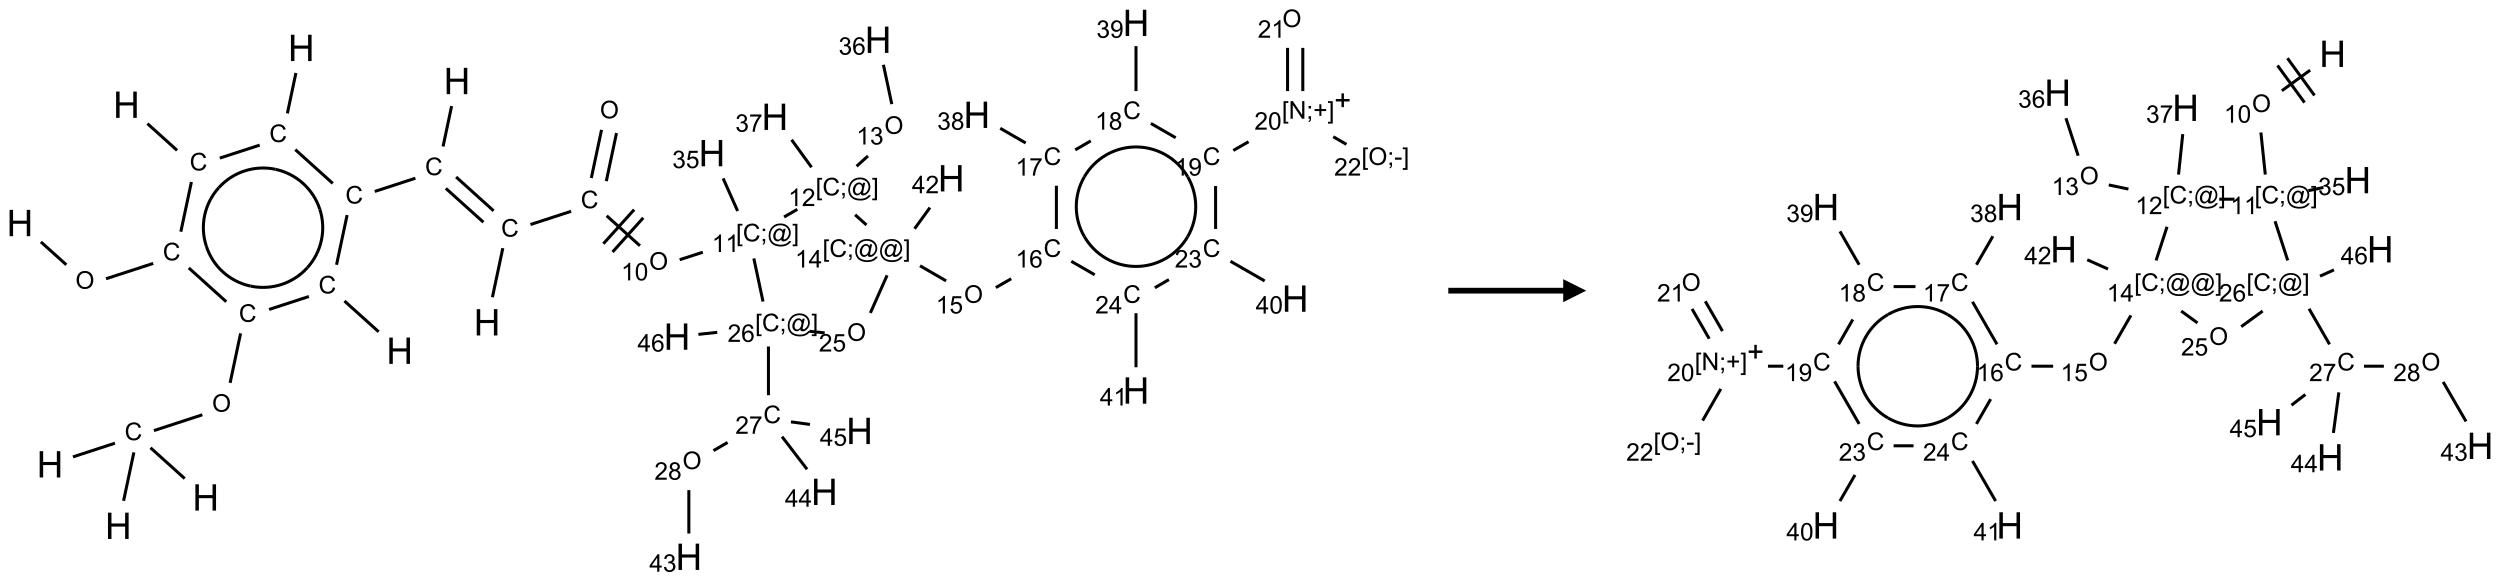 <?xml version="1.0" encoding="UTF-8"?>
<svg xmlns="http://www.w3.org/2000/svg" xmlns:xlink="http://www.w3.org/1999/xlink" width="1088" height="253" viewBox="0 0 1088 253">
<defs>
<g>
<g id="glyph-0-0">
<path d="M 2 0 L 2 -10 L 10 -10 L 10 0 Z M 2.25 -0.25 L 9.75 -0.25 L 9.75 -9.75 L 2.25 -9.75 Z M 2.25 -0.25 "/>
</g>
<g id="glyph-0-1">
<path d="M 1.281 0 L 1.281 -11.453 L 2.797 -11.453 L 2.797 -6.75 L 8.75 -6.75 L 8.75 -11.453 L 10.266 -11.453 L 10.266 0 L 8.75 0 L 8.75 -5.398 L 2.797 -5.398 L 2.797 0 Z M 1.281 0 "/>
</g>
<g id="glyph-1-0">
<path d="M 1.332 0 L 1.332 -6.668 L 6.668 -6.668 L 6.668 0 Z M 1.5 -0.168 L 6.5 -0.168 L 6.5 -6.5 L 1.5 -6.5 Z M 1.5 -0.168 "/>
</g>
<g id="glyph-1-1">
<path d="M 0.516 -3.719 C 0.516 -4.984 0.855 -5.977 1.535 -6.695 C 2.215 -7.414 3.094 -7.77 4.172 -7.77 C 4.875 -7.77 5.512 -7.602 6.078 -7.266 C 6.645 -6.93 7.074 -6.461 7.371 -5.855 C 7.668 -5.254 7.816 -4.57 7.816 -3.809 C 7.816 -3.035 7.66 -2.34 7.348 -1.73 C 7.035 -1.117 6.594 -0.656 6.02 -0.34 C 5.449 -0.027 4.828 0.129 4.168 0.129 C 3.449 0.129 2.805 -0.043 2.238 -0.391 C 1.672 -0.738 1.246 -1.211 0.953 -1.812 C 0.66 -2.414 0.516 -3.047 0.516 -3.719 Z M 1.559 -3.703 C 1.559 -2.781 1.805 -2.059 2.301 -1.527 C 2.793 -1 3.414 -0.734 4.16 -0.734 C 4.922 -0.734 5.547 -1 6.039 -1.535 C 6.531 -2.07 6.777 -2.828 6.777 -3.812 C 6.777 -4.434 6.672 -4.977 6.461 -5.441 C 6.25 -5.902 5.945 -6.262 5.539 -6.52 C 5.133 -6.773 4.68 -6.902 4.176 -6.902 C 3.461 -6.902 2.848 -6.656 2.332 -6.164 C 1.816 -5.672 1.559 -4.852 1.559 -3.703 Z M 1.559 -3.703 "/>
</g>
<g id="glyph-1-2">
<path d="M 6.27 -2.676 L 7.281 -2.422 C 7.07 -1.594 6.688 -0.961 6.137 -0.523 C 5.586 -0.086 4.914 0.129 4.121 0.129 C 3.297 0.129 2.629 -0.039 2.113 -0.371 C 1.598 -0.707 1.203 -1.191 0.934 -1.828 C 0.664 -2.465 0.531 -3.145 0.531 -3.875 C 0.531 -4.672 0.684 -5.363 0.988 -5.957 C 1.293 -6.547 1.723 -6.996 2.285 -7.305 C 2.844 -7.613 3.461 -7.766 4.137 -7.766 C 4.898 -7.766 5.543 -7.57 6.062 -7.184 C 6.582 -6.793 6.945 -6.246 7.152 -5.543 L 6.156 -5.309 C 5.98 -5.863 5.723 -6.266 5.387 -6.52 C 5.051 -6.773 4.625 -6.902 4.113 -6.902 C 3.527 -6.902 3.039 -6.762 2.645 -6.48 C 2.25 -6.199 1.973 -5.82 1.812 -5.348 C 1.652 -4.871 1.574 -4.383 1.574 -3.879 C 1.574 -3.23 1.668 -2.664 1.855 -2.18 C 2.047 -1.695 2.34 -1.332 2.738 -1.094 C 3.137 -0.855 3.57 -0.734 4.035 -0.734 C 4.602 -0.734 5.082 -0.898 5.473 -1.223 C 5.867 -1.551 6.133 -2.035 6.27 -2.676 Z M 6.27 -2.676 "/>
</g>
<g id="glyph-1-3">
<path d="M 3.973 0 L 3.035 0 L 3.035 -5.973 C 2.809 -5.758 2.516 -5.543 2.148 -5.328 C 1.781 -5.113 1.453 -4.953 1.16 -4.844 L 1.16 -5.75 C 1.684 -5.996 2.145 -6.297 2.535 -6.645 C 2.93 -6.996 3.207 -7.336 3.371 -7.668 L 3.973 -7.668 Z M 3.973 0 "/>
</g>
<g id="glyph-1-4">
<path d="M 0.441 -3.766 C 0.441 -4.668 0.535 -5.395 0.723 -5.945 C 0.906 -6.496 1.184 -6.922 1.551 -7.219 C 1.918 -7.516 2.375 -7.668 2.934 -7.668 C 3.344 -7.668 3.703 -7.586 4.012 -7.418 C 4.32 -7.254 4.574 -7.016 4.777 -6.707 C 4.977 -6.395 5.137 -6.016 5.25 -5.57 C 5.363 -5.125 5.422 -4.523 5.422 -3.766 C 5.422 -2.871 5.328 -2.148 5.145 -1.598 C 4.961 -1.047 4.688 -0.621 4.32 -0.32 C 3.953 -0.02 3.492 0.129 2.934 0.129 C 2.195 0.129 1.617 -0.133 1.199 -0.66 C 0.695 -1.297 0.441 -2.332 0.441 -3.766 Z M 1.406 -3.766 C 1.406 -2.512 1.555 -1.68 1.848 -1.262 C 2.141 -0.848 2.5 -0.641 2.934 -0.641 C 3.363 -0.641 3.727 -0.848 4.02 -1.266 C 4.312 -1.684 4.457 -2.516 4.457 -3.766 C 4.457 -5.023 4.312 -5.859 4.02 -6.27 C 3.727 -6.684 3.359 -6.891 2.922 -6.891 C 2.492 -6.891 2.148 -6.707 1.891 -6.344 C 1.566 -5.879 1.406 -5.02 1.406 -3.766 Z M 1.406 -3.766 "/>
</g>
<g id="glyph-1-5">
<path d="M 0.723 2.121 L 0.723 -7.637 L 2.793 -7.637 L 2.793 -6.859 L 1.66 -6.859 L 1.66 1.344 L 2.793 1.344 L 2.793 2.121 Z M 0.723 2.121 "/>
</g>
<g id="glyph-1-6">
<path d="M 0.949 -4.465 L 0.949 -5.531 L 2.016 -5.531 L 2.016 -4.465 Z M 0.949 0 L 0.949 -1.066 L 2.016 -1.066 L 2.016 0 C 2.016 0.391 1.945 0.711 1.809 0.949 C 1.668 1.191 1.449 1.379 1.145 1.512 L 0.887 1.109 C 1.082 1.023 1.23 0.895 1.324 0.727 C 1.418 0.559 1.469 0.316 1.48 0 Z M 0.949 0 "/>
</g>
<g id="glyph-1-7">
<path d="M 6.047 -0.848 C 5.82 -0.59 5.57 -0.379 5.289 -0.223 C 5.008 -0.062 4.73 0.016 4.449 0.016 C 4.141 0.016 3.84 -0.074 3.547 -0.254 C 3.254 -0.434 3.02 -0.715 2.836 -1.09 C 2.652 -1.465 2.562 -1.875 2.562 -2.324 C 2.562 -2.875 2.703 -3.43 2.988 -3.98 C 3.27 -4.535 3.621 -4.953 4.043 -5.23 C 4.461 -5.508 4.871 -5.645 5.266 -5.645 C 5.566 -5.645 5.855 -5.566 6.129 -5.41 C 6.402 -5.25 6.641 -5.012 6.84 -4.688 L 7.016 -5.496 L 7.949 -5.496 L 7.199 -2 C 7.094 -1.516 7.043 -1.246 7.043 -1.191 C 7.043 -1.098 7.078 -1.02 7.148 -0.949 C 7.219 -0.883 7.305 -0.848 7.406 -0.848 C 7.59 -0.848 7.832 -0.953 8.129 -1.168 C 8.527 -1.445 8.84 -1.816 9.07 -2.285 C 9.301 -2.75 9.418 -3.234 9.418 -3.73 C 9.418 -4.309 9.27 -4.852 8.973 -5.355 C 8.676 -5.859 8.23 -6.262 7.645 -6.562 C 7.055 -6.863 6.406 -7.016 5.691 -7.016 C 4.879 -7.016 4.137 -6.824 3.465 -6.445 C 2.793 -6.066 2.273 -5.52 1.902 -4.809 C 1.535 -4.098 1.348 -3.34 1.348 -2.527 C 1.348 -1.676 1.535 -0.941 1.902 -0.328 C 2.273 0.285 2.809 0.742 3.508 1.035 C 4.207 1.328 4.984 1.473 5.832 1.473 C 6.742 1.473 7.504 1.32 8.121 1.016 C 8.734 0.711 9.195 0.34 9.5 -0.098 L 10.441 -0.098 C 10.266 0.266 9.961 0.637 9.531 1.016 C 9.102 1.395 8.59 1.695 7.996 1.914 C 7.402 2.133 6.688 2.246 5.848 2.246 C 5.078 2.246 4.367 2.145 3.715 1.949 C 3.066 1.75 2.512 1.453 2.051 1.055 C 1.594 0.656 1.25 0.199 1.016 -0.316 C 0.723 -0.973 0.578 -1.684 0.578 -2.441 C 0.578 -3.289 0.75 -4.098 1.098 -4.863 C 1.523 -5.805 2.125 -6.527 2.902 -7.027 C 3.684 -7.527 4.629 -7.777 5.738 -7.777 C 6.602 -7.777 7.375 -7.602 8.059 -7.246 C 8.746 -6.895 9.285 -6.371 9.684 -5.672 C 10.02 -5.07 10.188 -4.418 10.188 -3.715 C 10.188 -2.707 9.832 -1.812 9.125 -1.031 C 8.492 -0.328 7.801 0.02 7.051 0.02 C 6.812 0.02 6.617 -0.016 6.473 -0.09 C 6.324 -0.16 6.215 -0.266 6.145 -0.402 C 6.102 -0.488 6.066 -0.637 6.047 -0.848 Z M 3.527 -2.262 C 3.527 -1.785 3.641 -1.414 3.863 -1.152 C 4.09 -0.887 4.348 -0.754 4.641 -0.754 C 4.836 -0.754 5.039 -0.812 5.254 -0.93 C 5.469 -1.047 5.676 -1.219 5.871 -1.449 C 6.066 -1.676 6.23 -1.969 6.355 -2.32 C 6.48 -2.672 6.543 -3.027 6.543 -3.379 C 6.543 -3.852 6.426 -4.219 6.191 -4.48 C 5.957 -4.738 5.672 -4.871 5.332 -4.871 C 5.109 -4.871 4.902 -4.812 4.707 -4.699 C 4.512 -4.586 4.32 -4.406 4.137 -4.156 C 3.953 -3.906 3.805 -3.602 3.691 -3.246 C 3.582 -2.887 3.527 -2.559 3.527 -2.262 Z M 3.527 -2.262 "/>
</g>
<g id="glyph-1-8">
<path d="M 2.27 2.121 L 0.203 2.121 L 0.203 1.344 L 1.332 1.344 L 1.332 -6.859 L 0.203 -6.859 L 0.203 -7.637 L 2.27 -7.637 Z M 2.27 2.121 "/>
</g>
<g id="glyph-1-9">
<path d="M 0.449 -2.016 L 1.387 -2.141 C 1.492 -1.609 1.676 -1.227 1.934 -0.992 C 2.191 -0.758 2.508 -0.641 2.879 -0.641 C 3.32 -0.641 3.695 -0.793 3.996 -1.098 C 4.301 -1.402 4.453 -1.781 4.453 -2.234 C 4.453 -2.664 4.312 -3.02 4.031 -3.301 C 3.75 -3.578 3.391 -3.719 2.957 -3.719 C 2.781 -3.719 2.562 -3.684 2.297 -3.613 L 2.402 -4.438 C 2.465 -4.43 2.516 -4.426 2.551 -4.426 C 2.949 -4.426 3.312 -4.531 3.629 -4.738 C 3.949 -4.949 4.109 -5.27 4.109 -5.703 C 4.109 -6.047 3.992 -6.332 3.762 -6.559 C 3.527 -6.785 3.227 -6.895 2.859 -6.895 C 2.496 -6.895 2.191 -6.781 1.949 -6.551 C 1.707 -6.324 1.547 -5.98 1.48 -5.52 L 0.543 -5.688 C 0.656 -6.316 0.918 -6.805 1.324 -7.148 C 1.73 -7.492 2.234 -7.668 2.84 -7.668 C 3.254 -7.668 3.641 -7.578 3.988 -7.398 C 4.34 -7.219 4.609 -6.977 4.793 -6.668 C 4.98 -6.359 5.074 -6.031 5.074 -5.684 C 5.074 -5.352 4.984 -5.051 4.809 -4.781 C 4.629 -4.512 4.367 -4.297 4.02 -4.137 C 4.473 -4.031 4.824 -3.816 5.074 -3.488 C 5.324 -3.16 5.449 -2.75 5.449 -2.254 C 5.449 -1.59 5.203 -1.023 4.719 -0.559 C 4.234 -0.098 3.617 0.137 2.875 0.137 C 2.203 0.137 1.648 -0.062 1.207 -0.465 C 0.762 -0.863 0.512 -1.379 0.449 -2.016 Z M 0.449 -2.016 "/>
</g>
<g id="glyph-1-10">
<path d="M 0.441 -2 L 1.426 -2.082 C 1.5 -1.605 1.668 -1.242 1.934 -1.004 C 2.199 -0.762 2.52 -0.641 2.895 -0.641 C 3.348 -0.641 3.73 -0.812 4.043 -1.152 C 4.355 -1.492 4.512 -1.941 4.512 -2.504 C 4.512 -3.039 4.359 -3.461 4.059 -3.77 C 3.758 -4.078 3.367 -4.234 2.879 -4.234 C 2.578 -4.234 2.305 -4.164 2.062 -4.027 C 1.82 -3.891 1.629 -3.715 1.488 -3.496 L 0.609 -3.609 L 1.348 -7.531 L 5.145 -7.531 L 5.145 -6.637 L 2.098 -6.637 L 1.688 -4.582 C 2.145 -4.902 2.625 -5.062 3.129 -5.062 C 3.797 -5.062 4.359 -4.832 4.816 -4.371 C 5.277 -3.91 5.504 -3.312 5.504 -2.59 C 5.504 -1.898 5.305 -1.301 4.902 -0.797 C 4.41 -0.18 3.742 0.129 2.895 0.129 C 2.199 0.129 1.633 -0.062 1.195 -0.453 C 0.758 -0.844 0.504 -1.359 0.441 -2 Z M 0.441 -2 "/>
</g>
<g id="glyph-1-11">
<path d="M 5.371 -0.902 L 5.371 0 L 0.324 0 C 0.316 -0.227 0.352 -0.441 0.434 -0.652 C 0.562 -0.996 0.766 -1.332 1.051 -1.668 C 1.332 -2 1.742 -2.387 2.277 -2.824 C 3.105 -3.504 3.668 -4.043 3.957 -4.441 C 4.25 -4.84 4.395 -5.215 4.395 -5.566 C 4.395 -5.938 4.262 -6.254 3.996 -6.508 C 3.73 -6.762 3.387 -6.891 2.957 -6.891 C 2.508 -6.891 2.145 -6.754 1.875 -6.484 C 1.605 -6.215 1.469 -5.84 1.465 -5.359 L 0.5 -5.457 C 0.566 -6.176 0.812 -6.727 1.246 -7.102 C 1.676 -7.477 2.254 -7.668 2.98 -7.668 C 3.711 -7.668 4.293 -7.465 4.719 -7.059 C 5.145 -6.652 5.359 -6.148 5.359 -5.547 C 5.359 -5.242 5.297 -4.941 5.172 -4.645 C 5.047 -4.352 4.84 -4.039 4.551 -3.715 C 4.262 -3.387 3.777 -2.938 3.105 -2.371 C 2.543 -1.898 2.18 -1.578 2.02 -1.41 C 1.859 -1.242 1.73 -1.07 1.625 -0.902 Z M 5.371 -0.902 "/>
</g>
<g id="glyph-1-12">
<path d="M 5.309 -5.766 L 4.375 -5.691 C 4.293 -6.059 4.172 -6.328 4.02 -6.496 C 3.766 -6.762 3.453 -6.895 3.082 -6.895 C 2.785 -6.895 2.523 -6.812 2.297 -6.645 C 2 -6.43 1.77 -6.117 1.598 -5.703 C 1.43 -5.289 1.34 -4.703 1.332 -3.938 C 1.559 -4.281 1.836 -4.535 2.16 -4.703 C 2.488 -4.871 2.828 -4.953 3.188 -4.953 C 3.812 -4.953 4.344 -4.723 4.785 -4.262 C 5.223 -3.801 5.441 -3.207 5.441 -2.48 C 5.441 -2 5.34 -1.555 5.133 -1.145 C 4.926 -0.73 4.641 -0.418 4.281 -0.199 C 3.922 0.02 3.512 0.129 3.051 0.129 C 2.27 0.129 1.633 -0.156 1.141 -0.73 C 0.648 -1.305 0.402 -2.254 0.402 -3.574 C 0.402 -5.051 0.672 -6.121 1.219 -6.793 C 1.695 -7.375 2.336 -7.668 3.141 -7.668 C 3.742 -7.668 4.234 -7.5 4.617 -7.16 C 5 -6.824 5.23 -6.359 5.309 -5.766 Z M 1.48 -2.473 C 1.48 -2.152 1.547 -1.844 1.684 -1.547 C 1.82 -1.25 2.016 -1.027 2.262 -0.871 C 2.508 -0.719 2.766 -0.641 3.035 -0.641 C 3.434 -0.641 3.773 -0.801 4.059 -1.121 C 4.344 -1.441 4.484 -1.875 4.484 -2.422 C 4.484 -2.949 4.344 -3.367 4.062 -3.668 C 3.781 -3.973 3.426 -4.125 3 -4.125 C 2.578 -4.125 2.219 -3.973 1.922 -3.668 C 1.625 -3.363 1.48 -2.969 1.48 -2.473 Z M 1.48 -2.473 "/>
</g>
<g id="glyph-1-13">
<path d="M 0.504 -6.637 L 0.504 -7.535 L 5.449 -7.535 L 5.449 -6.809 C 4.961 -6.289 4.48 -5.602 4.004 -4.746 C 3.527 -3.887 3.156 -3.004 2.895 -2.098 C 2.707 -1.461 2.59 -0.762 2.535 0 L 1.574 0 C 1.582 -0.602 1.703 -1.328 1.926 -2.176 C 2.152 -3.027 2.477 -3.848 2.898 -4.637 C 3.32 -5.426 3.77 -6.094 4.246 -6.637 Z M 0.504 -6.637 "/>
</g>
<g id="glyph-1-14">
<path d="M 3.449 0 L 3.449 -1.828 L 0.137 -1.828 L 0.137 -2.688 L 3.621 -7.637 L 4.387 -7.637 L 4.387 -2.688 L 5.418 -2.688 L 5.418 -1.828 L 4.387 -1.828 L 4.387 0 Z M 3.449 -2.688 L 3.449 -6.129 L 1.059 -2.688 Z M 3.449 -2.688 "/>
</g>
<g id="glyph-1-15">
<path d="M 1.887 -4.141 C 1.496 -4.281 1.207 -4.484 1.02 -4.75 C 0.832 -5.016 0.738 -5.328 0.738 -5.699 C 0.738 -6.254 0.938 -6.719 1.34 -7.098 C 1.738 -7.477 2.27 -7.668 2.934 -7.668 C 3.598 -7.668 4.137 -7.473 4.543 -7.086 C 4.949 -6.699 5.152 -6.227 5.152 -5.672 C 5.152 -5.316 5.059 -5.008 4.871 -4.746 C 4.688 -4.484 4.406 -4.281 4.027 -4.141 C 4.496 -3.988 4.852 -3.742 5.098 -3.402 C 5.34 -3.062 5.465 -2.656 5.465 -2.184 C 5.465 -1.531 5.234 -0.98 4.77 -0.535 C 4.309 -0.09 3.703 0.129 2.949 0.129 C 2.195 0.129 1.586 -0.094 1.125 -0.539 C 0.664 -0.984 0.434 -1.543 0.434 -2.207 C 0.434 -2.703 0.559 -3.121 0.809 -3.457 C 1.062 -3.793 1.422 -4.02 1.887 -4.141 Z M 1.699 -5.73 C 1.699 -5.367 1.812 -5.074 2.047 -4.844 C 2.281 -4.613 2.582 -4.5 2.953 -4.5 C 3.312 -4.5 3.609 -4.613 3.84 -4.84 C 4.07 -5.066 4.188 -5.348 4.188 -5.676 C 4.188 -6.02 4.07 -6.309 3.832 -6.543 C 3.594 -6.777 3.297 -6.895 2.941 -6.895 C 2.586 -6.895 2.289 -6.781 2.051 -6.551 C 1.816 -6.324 1.699 -6.047 1.699 -5.73 Z M 1.395 -2.203 C 1.395 -1.938 1.461 -1.676 1.586 -1.426 C 1.711 -1.176 1.902 -0.984 2.152 -0.848 C 2.402 -0.711 2.672 -0.641 2.957 -0.641 C 3.406 -0.641 3.777 -0.785 4.066 -1.074 C 4.359 -1.363 4.504 -1.727 4.504 -2.172 C 4.504 -2.625 4.355 -2.996 4.055 -3.293 C 3.754 -3.586 3.379 -3.734 2.926 -3.734 C 2.484 -3.734 2.121 -3.59 1.832 -3.297 C 1.543 -3.004 1.395 -2.641 1.395 -2.203 Z M 1.395 -2.203 "/>
</g>
<g id="glyph-1-16">
<path d="M 0.582 -1.766 L 1.484 -1.848 C 1.562 -1.426 1.707 -1.117 1.922 -0.926 C 2.137 -0.734 2.414 -0.641 2.75 -0.641 C 3.039 -0.641 3.289 -0.707 3.508 -0.84 C 3.727 -0.973 3.902 -1.148 4.043 -1.367 C 4.18 -1.586 4.297 -1.887 4.391 -2.262 C 4.484 -2.637 4.531 -3.016 4.531 -3.406 C 4.531 -3.449 4.531 -3.512 4.527 -3.594 C 4.34 -3.297 4.082 -3.055 3.758 -2.867 C 3.434 -2.68 3.082 -2.59 2.703 -2.59 C 2.07 -2.59 1.535 -2.816 1.098 -3.277 C 0.66 -3.734 0.441 -4.34 0.441 -5.09 C 0.441 -5.863 0.672 -6.484 1.129 -6.957 C 1.586 -7.43 2.156 -7.668 2.844 -7.668 C 3.34 -7.668 3.793 -7.531 4.207 -7.266 C 4.617 -7 4.93 -6.617 5.145 -6.121 C 5.355 -5.629 5.465 -4.91 5.465 -3.973 C 5.465 -2.996 5.359 -2.223 5.145 -1.645 C 4.934 -1.066 4.617 -0.625 4.199 -0.324 C 3.781 -0.02 3.293 0.129 2.73 0.129 C 2.133 0.129 1.645 -0.035 1.266 -0.367 C 0.887 -0.699 0.66 -1.164 0.582 -1.766 Z M 4.422 -5.137 C 4.422 -5.676 4.277 -6.102 3.992 -6.418 C 3.707 -6.734 3.359 -6.891 2.957 -6.891 C 2.543 -6.891 2.18 -6.719 1.871 -6.379 C 1.562 -6.039 1.406 -5.598 1.406 -5.059 C 1.406 -4.57 1.555 -4.176 1.848 -3.871 C 2.141 -3.566 2.5 -3.418 2.934 -3.418 C 3.367 -3.418 3.723 -3.57 4.004 -3.871 C 4.281 -4.176 4.422 -4.598 4.422 -5.137 Z M 4.422 -5.137 "/>
</g>
<g id="glyph-1-17">
<path d="M 0.812 0 L 0.812 -7.637 L 1.848 -7.637 L 5.859 -1.641 L 5.859 -7.637 L 6.828 -7.637 L 6.828 0 L 5.793 0 L 1.781 -6 L 1.781 0 Z M 0.812 0 "/>
</g>
<g id="glyph-1-18">
<path d="M 2.672 -1.234 L 2.672 -3.328 L 0.594 -3.328 L 0.594 -4.203 L 2.672 -4.203 L 2.672 -6.281 L 3.559 -6.281 L 3.559 -4.203 L 5.637 -4.203 L 5.637 -3.328 L 3.559 -3.328 L 3.559 -1.234 Z M 2.672 -1.234 "/>
</g>
<g id="glyph-1-19">
<path d="M 0.34 -2.293 L 0.34 -3.234 L 3.219 -3.234 L 3.219 -2.293 Z M 0.34 -2.293 "/>
</g>
</g>
</defs>
<path fill="none" stroke-width="0.033" stroke-linecap="butt" stroke-linejoin="miter" stroke="rgb(0%, 0%, 0%)" stroke-opacity="1" stroke-miterlimit="10" d="M 0.228 2.383 L 0.505 2.632 " transform="matrix(40, 0, 0, 40, 8.664, 9.953)"/>
<path fill="none" stroke-width="0.033" stroke-linecap="butt" stroke-linejoin="miter" stroke="rgb(0%, 0%, 0%)" stroke-opacity="1" stroke-miterlimit="10" d="M 0.937 2.784 L 1.45 2.617 " transform="matrix(40, 0, 0, 40, 8.664, 9.953)"/>
<path fill="none" stroke-width="0.033" stroke-linecap="butt" stroke-linejoin="miter" stroke="rgb(0%, 0%, 0%)" stroke-opacity="1" stroke-miterlimit="10" d="M 1.751 2.272 L 1.866 1.731 " transform="matrix(40, 0, 0, 40, 8.664, 9.953)"/>
<path fill="none" stroke-width="0.033" stroke-linecap="butt" stroke-linejoin="miter" stroke="rgb(0%, 0%, 0%)" stroke-opacity="1" stroke-miterlimit="10" d="M 1.71 1.387 L 1.387 1.096 " transform="matrix(40, 0, 0, 40, 8.664, 9.953)"/>
<path fill="none" stroke-width="0.033" stroke-linecap="butt" stroke-linejoin="miter" stroke="rgb(0%, 0%, 0%)" stroke-opacity="1" stroke-miterlimit="10" d="M 2.175 1.471 L 2.609 1.33 " transform="matrix(40, 0, 0, 40, 8.664, 9.953)"/>
<path fill="none" stroke-width="0.033" stroke-linecap="butt" stroke-linejoin="miter" stroke="rgb(0%, 0%, 0%)" stroke-opacity="1" stroke-miterlimit="10" d="M 2.91 0.985 L 3.003 0.545 " transform="matrix(40, 0, 0, 40, 8.664, 9.953)"/>
<path fill="none" stroke-width="0.033" stroke-linecap="butt" stroke-linejoin="miter" stroke="rgb(0%, 0%, 0%)" stroke-opacity="1" stroke-miterlimit="10" d="M 2.996 1.379 L 3.404 1.747 " transform="matrix(40, 0, 0, 40, 8.664, 9.953)"/>
<path fill="none" stroke-width="0.033" stroke-linecap="butt" stroke-linejoin="miter" stroke="rgb(0%, 0%, 0%)" stroke-opacity="1" stroke-miterlimit="10" d="M 3.861 1.834 L 4.303 1.69 " transform="matrix(40, 0, 0, 40, 8.664, 9.953)"/>
<path fill="none" stroke-width="0.033" stroke-linecap="butt" stroke-linejoin="miter" stroke="rgb(0%, 0%, 0%)" stroke-opacity="1" stroke-miterlimit="10" d="M 4.604 1.345 L 4.697 0.905 " transform="matrix(40, 0, 0, 40, 8.664, 9.953)"/>
<path fill="none" stroke-width="0.033" stroke-linecap="butt" stroke-linejoin="miter" stroke="rgb(0%, 0%, 0%)" stroke-opacity="1" stroke-miterlimit="10" d="M 4.634 1.801 L 5.043 2.169 " transform="matrix(40, 0, 0, 40, 8.664, 9.953)"/>
<path fill="none" stroke-width="0.033" stroke-linecap="butt" stroke-linejoin="miter" stroke="rgb(0%, 0%, 0%)" stroke-opacity="1" stroke-miterlimit="10" d="M 4.746 1.677 L 5.154 2.045 " transform="matrix(40, 0, 0, 40, 8.664, 9.953)"/>
<path fill="none" stroke-width="0.033" stroke-linecap="butt" stroke-linejoin="miter" stroke="rgb(0%, 0%, 0%)" stroke-opacity="1" stroke-miterlimit="10" d="M 5.254 2.451 L 5.141 2.985 " transform="matrix(40, 0, 0, 40, 8.664, 9.953)"/>
<path fill="none" stroke-width="0.033" stroke-linecap="butt" stroke-linejoin="miter" stroke="rgb(0%, 0%, 0%)" stroke-opacity="1" stroke-miterlimit="10" d="M 5.555 2.194 L 5.997 2.05 " transform="matrix(40, 0, 0, 40, 8.664, 9.953)"/>
<path fill="none" stroke-width="0.033" stroke-linecap="butt" stroke-linejoin="miter" stroke="rgb(0%, 0%, 0%)" stroke-opacity="1" stroke-miterlimit="10" d="M 6.38 1.722 L 6.491 1.199 " transform="matrix(40, 0, 0, 40, 8.664, 9.953)"/>
<path fill="none" stroke-width="0.033" stroke-linecap="butt" stroke-linejoin="miter" stroke="rgb(0%, 0%, 0%)" stroke-opacity="1" stroke-miterlimit="10" d="M 6.217 1.688 L 6.328 1.164 " transform="matrix(40, 0, 0, 40, 8.664, 9.953)"/>
<path fill="none" stroke-width="0.033" stroke-linecap="butt" stroke-linejoin="miter" stroke="rgb(0%, 0%, 0%)" stroke-opacity="1" stroke-miterlimit="10" d="M 6.384 2.099 L 6.746 2.425 " transform="matrix(40, 0, 0, 40, 8.664, 9.953)"/>
<path fill="none" stroke-width="0.033" stroke-linecap="butt" stroke-linejoin="miter" stroke="rgb(0%, 0%, 0%)" stroke-opacity="1" stroke-miterlimit="10" d="M 6.448 2.493 L 6.782 2.121 " transform="matrix(40, 0, 0, 40, 8.664, 9.953)"/>
<path fill="none" stroke-width="0.033" stroke-linecap="butt" stroke-linejoin="miter" stroke="rgb(0%, 0%, 0%)" stroke-opacity="1" stroke-miterlimit="10" d="M 6.348 2.403 L 6.683 2.032 " transform="matrix(40, 0, 0, 40, 8.664, 9.953)"/>
<path fill="none" stroke-width="0.033" stroke-linecap="butt" stroke-linejoin="miter" stroke="rgb(0%, 0%, 0%)" stroke-opacity="1" stroke-miterlimit="10" d="M 7.178 2.577 L 7.43 2.495 " transform="matrix(40, 0, 0, 40, 8.664, 9.953)"/>
<path fill="none" stroke-width="0.033" stroke-linecap="butt" stroke-linejoin="miter" stroke="rgb(0%, 0%, 0%)" stroke-opacity="1" stroke-miterlimit="10" d="M 7.809 2.047 L 7.651 1.692 " transform="matrix(40, 0, 0, 40, 8.664, 9.953)"/>
<path fill="none" stroke-width="0.033" stroke-linecap="butt" stroke-linejoin="miter" stroke="rgb(0%, 0%, 0%)" stroke-opacity="1" stroke-miterlimit="10" d="M 8.314 2.112 L 8.458 2.029 " transform="matrix(40, 0, 0, 40, 8.664, 9.953)"/>
<path fill="none" stroke-width="0.033" stroke-linecap="butt" stroke-linejoin="miter" stroke="rgb(0%, 0%, 0%)" stroke-opacity="1" stroke-miterlimit="10" d="M 9.103 1.56 L 9.227 1.448 " transform="matrix(40, 0, 0, 40, 8.664, 9.953)"/>
<path fill="none" stroke-width="0.033" stroke-linecap="butt" stroke-linejoin="miter" stroke="rgb(0%, 0%, 0%)" stroke-opacity="1" stroke-miterlimit="10" d="M 9.486 0.884 L 9.395 0.456 " transform="matrix(40, 0, 0, 40, 8.664, 9.953)"/>
<path fill="none" stroke-width="0.033" stroke-linecap="butt" stroke-linejoin="miter" stroke="rgb(0%, 0%, 0%)" stroke-opacity="1" stroke-miterlimit="10" d="M 8.613 1.571 L 8.396 1.272 " transform="matrix(40, 0, 0, 40, 8.664, 9.953)"/>
<path fill="none" stroke-width="0.033" stroke-linecap="butt" stroke-linejoin="miter" stroke="rgb(0%, 0%, 0%)" stroke-opacity="1" stroke-miterlimit="10" d="M 9.087 2.088 L 9.211 2.199 " transform="matrix(40, 0, 0, 40, 8.664, 9.953)"/>
<path fill="none" stroke-width="0.033" stroke-linecap="butt" stroke-linejoin="miter" stroke="rgb(0%, 0%, 0%)" stroke-opacity="1" stroke-miterlimit="10" d="M 9.793 2.643 L 10.077 2.807 " transform="matrix(40, 0, 0, 40, 8.664, 9.953)"/>
<path fill="none" stroke-width="0.033" stroke-linecap="butt" stroke-linejoin="miter" stroke="rgb(0%, 0%, 0%)" stroke-opacity="1" stroke-miterlimit="10" d="M 10.618 2.88 L 10.785 2.784 " transform="matrix(40, 0, 0, 40, 8.664, 9.953)"/>
<path fill="none" stroke-width="0.033" stroke-linecap="butt" stroke-linejoin="miter" stroke="rgb(0%, 0%, 0%)" stroke-opacity="1" stroke-miterlimit="10" d="M 11.277 2.242 L 11.277 1.772 " transform="matrix(40, 0, 0, 40, 8.664, 9.953)"/>
<path fill="none" stroke-width="0.033" stroke-linecap="butt" stroke-linejoin="miter" stroke="rgb(0%, 0%, 0%)" stroke-opacity="1" stroke-miterlimit="10" d="M 10.943 1.307 L 10.666 1.147 " transform="matrix(40, 0, 0, 40, 8.664, 9.953)"/>
<path fill="none" stroke-width="0.033" stroke-linecap="butt" stroke-linejoin="miter" stroke="rgb(0%, 0%, 0%)" stroke-opacity="1" stroke-miterlimit="10" d="M 11.482 1.382 L 11.651 1.284 " transform="matrix(40, 0, 0, 40, 8.664, 9.953)"/>
<path fill="none" stroke-width="0.033" stroke-linecap="butt" stroke-linejoin="miter" stroke="rgb(0%, 0%, 0%)" stroke-opacity="1" stroke-miterlimit="10" d="M 12.143 0.742 L 12.143 0.253 " transform="matrix(40, 0, 0, 40, 8.664, 9.953)"/>
<path fill="none" stroke-width="0.033" stroke-linecap="butt" stroke-linejoin="miter" stroke="rgb(0%, 0%, 0%)" stroke-opacity="1" stroke-miterlimit="10" d="M 12.305 1.094 L 12.575 1.25 " transform="matrix(40, 0, 0, 40, 8.664, 9.953)"/>
<path fill="none" stroke-width="0.033" stroke-linecap="butt" stroke-linejoin="miter" stroke="rgb(0%, 0%, 0%)" stroke-opacity="1" stroke-miterlimit="10" d="M 13.202 1.388 L 13.368 1.293 " transform="matrix(40, 0, 0, 40, 8.664, 9.953)"/>
<path fill="none" stroke-width="0.033" stroke-linecap="butt" stroke-linejoin="miter" stroke="rgb(0%, 0%, 0%)" stroke-opacity="1" stroke-miterlimit="10" d="M 13.958 0.742 L 13.958 0.272 " transform="matrix(40, 0, 0, 40, 8.664, 9.953)"/>
<path fill="none" stroke-width="0.033" stroke-linecap="butt" stroke-linejoin="miter" stroke="rgb(0%, 0%, 0%)" stroke-opacity="1" stroke-miterlimit="10" d="M 13.792 0.742 L 13.792 0.272 " transform="matrix(40, 0, 0, 40, 8.664, 9.953)"/>
<path fill="none" stroke-width="0.033" stroke-linecap="butt" stroke-linejoin="miter" stroke="rgb(0%, 0%, 0%)" stroke-opacity="1" stroke-miterlimit="10" d="M 14.289 1.239 L 14.433 1.322 " transform="matrix(40, 0, 0, 40, 8.664, 9.953)"/>
<path fill="none" stroke-width="0.033" stroke-linecap="butt" stroke-linejoin="miter" stroke="rgb(0%, 0%, 0%)" stroke-opacity="1" stroke-miterlimit="10" d="M 13.009 1.775 L 13.009 2.242 " transform="matrix(40, 0, 0, 40, 8.664, 9.953)"/>
<path fill="none" stroke-width="0.033" stroke-linecap="butt" stroke-linejoin="miter" stroke="rgb(0%, 0%, 0%)" stroke-opacity="1" stroke-miterlimit="10" d="M 13.171 2.594 L 13.543 2.808 " transform="matrix(40, 0, 0, 40, 8.664, 9.953)"/>
<path fill="none" stroke-width="0.033" stroke-linecap="butt" stroke-linejoin="miter" stroke="rgb(0%, 0%, 0%)" stroke-opacity="1" stroke-miterlimit="10" d="M 12.501 2.793 L 12.348 2.882 " transform="matrix(40, 0, 0, 40, 8.664, 9.953)"/>
<path fill="none" stroke-width="0.033" stroke-linecap="butt" stroke-linejoin="miter" stroke="rgb(0%, 0%, 0%)" stroke-opacity="1" stroke-miterlimit="10" d="M 11.694 2.741 L 11.439 2.594 " transform="matrix(40, 0, 0, 40, 8.664, 9.953)"/>
<path fill="none" stroke-width="0.033" stroke-linecap="butt" stroke-linejoin="miter" stroke="rgb(0%, 0%, 0%)" stroke-opacity="1" stroke-miterlimit="10" d="M 12.143 3.159 L 12.143 3.747 " transform="matrix(40, 0, 0, 40, 8.664, 9.953)"/>
<path fill="none" stroke-width="0.033" stroke-linecap="butt" stroke-linejoin="miter" stroke="rgb(0%, 0%, 0%)" stroke-opacity="1" stroke-miterlimit="10" d="M 9.734 2.24 L 9.901 2.01 " transform="matrix(40, 0, 0, 40, 8.664, 9.953)"/>
<path fill="none" stroke-width="0.033" stroke-linecap="butt" stroke-linejoin="miter" stroke="rgb(0%, 0%, 0%)" stroke-opacity="1" stroke-miterlimit="10" d="M 9.435 2.747 L 9.253 3.156 " transform="matrix(40, 0, 0, 40, 8.664, 9.953)"/>
<path fill="none" stroke-width="0.033" stroke-linecap="butt" stroke-linejoin="miter" stroke="rgb(0%, 0%, 0%)" stroke-opacity="1" stroke-miterlimit="10" d="M 8.756 3.373 L 8.59 3.356 " transform="matrix(40, 0, 0, 40, 8.664, 9.953)"/>
<path fill="none" stroke-width="0.033" stroke-linecap="butt" stroke-linejoin="miter" stroke="rgb(0%, 0%, 0%)" stroke-opacity="1" stroke-miterlimit="10" d="M 8.085 3.032 L 7.985 2.563 " transform="matrix(40, 0, 0, 40, 8.664, 9.953)"/>
<path fill="none" stroke-width="0.033" stroke-linecap="butt" stroke-linejoin="miter" stroke="rgb(0%, 0%, 0%)" stroke-opacity="1" stroke-miterlimit="10" d="M 8.144 3.521 L 8.144 4.051 " transform="matrix(40, 0, 0, 40, 8.664, 9.953)"/>
<path fill="none" stroke-width="0.033" stroke-linecap="butt" stroke-linejoin="miter" stroke="rgb(0%, 0%, 0%)" stroke-opacity="1" stroke-miterlimit="10" d="M 7.7 4.565 L 7.546 4.654 " transform="matrix(40, 0, 0, 40, 8.664, 9.953)"/>
<path fill="none" stroke-width="0.033" stroke-linecap="butt" stroke-linejoin="miter" stroke="rgb(0%, 0%, 0%)" stroke-opacity="1" stroke-miterlimit="10" d="M 7.278 5.084 L 7.278 5.556 " transform="matrix(40, 0, 0, 40, 8.664, 9.953)"/>
<path fill="none" stroke-width="0.033" stroke-linecap="butt" stroke-linejoin="miter" stroke="rgb(0%, 0%, 0%)" stroke-opacity="1" stroke-miterlimit="10" d="M 8.292 4.502 L 8.564 4.857 " transform="matrix(40, 0, 0, 40, 8.664, 9.953)"/>
<path fill="none" stroke-width="0.033" stroke-linecap="butt" stroke-linejoin="miter" stroke="rgb(0%, 0%, 0%)" stroke-opacity="1" stroke-miterlimit="10" d="M 8.389 4.341 L 8.596 4.369 " transform="matrix(40, 0, 0, 40, 8.664, 9.953)"/>
<path fill="none" stroke-width="0.033" stroke-linecap="butt" stroke-linejoin="miter" stroke="rgb(0%, 0%, 0%)" stroke-opacity="1" stroke-miterlimit="10" d="M 7.587 3.367 L 7.382 3.389 " transform="matrix(40, 0, 0, 40, 8.664, 9.953)"/>
<path fill="none" stroke-width="0.033" stroke-linecap="butt" stroke-linejoin="miter" stroke="rgb(0%, 0%, 0%)" stroke-opacity="1" stroke-miterlimit="10" d="M 3.56 2.091 L 3.445 2.632 " transform="matrix(40, 0, 0, 40, 8.664, 9.953)"/>
<path fill="none" stroke-width="0.033" stroke-linecap="butt" stroke-linejoin="miter" stroke="rgb(0%, 0%, 0%)" stroke-opacity="1" stroke-miterlimit="10" d="M 3.531 3.026 L 3.903 3.361 " transform="matrix(40, 0, 0, 40, 8.664, 9.953)"/>
<path fill="none" stroke-width="0.033" stroke-linecap="butt" stroke-linejoin="miter" stroke="rgb(0%, 0%, 0%)" stroke-opacity="1" stroke-miterlimit="10" d="M 3.144 2.977 L 2.711 3.118 " transform="matrix(40, 0, 0, 40, 8.664, 9.953)"/>
<path fill="none" stroke-width="0.033" stroke-linecap="butt" stroke-linejoin="miter" stroke="rgb(0%, 0%, 0%)" stroke-opacity="1" stroke-miterlimit="10" d="M 2.245 3.034 L 1.837 2.666 " transform="matrix(40, 0, 0, 40, 8.664, 9.953)"/>
<path fill="none" stroke-width="0.033" stroke-linecap="butt" stroke-linejoin="miter" stroke="rgb(0%, 0%, 0%)" stroke-opacity="1" stroke-miterlimit="10" d="M 2.401 3.378 L 2.287 3.917 " transform="matrix(40, 0, 0, 40, 8.664, 9.953)"/>
<path fill="none" stroke-width="0.033" stroke-linecap="butt" stroke-linejoin="miter" stroke="rgb(0%, 0%, 0%)" stroke-opacity="1" stroke-miterlimit="10" d="M 1.985 4.264 L 1.458 4.436 " transform="matrix(40, 0, 0, 40, 8.664, 9.953)"/>
<path fill="none" stroke-width="0.033" stroke-linecap="butt" stroke-linejoin="miter" stroke="rgb(0%, 0%, 0%)" stroke-opacity="1" stroke-miterlimit="10" d="M 1.421 4.623 L 1.793 4.958 " transform="matrix(40, 0, 0, 40, 8.664, 9.953)"/>
<path fill="none" stroke-width="0.033" stroke-linecap="butt" stroke-linejoin="miter" stroke="rgb(0%, 0%, 0%)" stroke-opacity="1" stroke-miterlimit="10" d="M 1.034 4.573 L 0.577 4.722 " transform="matrix(40, 0, 0, 40, 8.664, 9.953)"/>
<path fill="none" stroke-width="0.033" stroke-linecap="butt" stroke-linejoin="miter" stroke="rgb(0%, 0%, 0%)" stroke-opacity="1" stroke-miterlimit="10" d="M 1.24 4.673 L 1.128 5.2 " transform="matrix(40, 0, 0, 40, 8.664, 9.953)"/>
<path fill="none" stroke-width="0.033" stroke-linecap="butt" stroke-linejoin="miter" stroke="rgb(0%, 0%, 0%)" stroke-opacity="1" stroke-miterlimit="10" d="M 2.028 2.429 C 1.956 2.209 2.007 1.967 2.163 1.794 " transform="matrix(40, 0, 0, 40, 8.664, 9.953)"/>
<path fill="none" stroke-width="0.033" stroke-linecap="butt" stroke-linejoin="miter" stroke="rgb(0%, 0%, 0%)" stroke-opacity="1" stroke-miterlimit="10" d="M 2.51 2.864 C 2.283 2.816 2.099 2.65 2.028 2.429 " transform="matrix(40, 0, 0, 40, 8.664, 9.953)"/>
<path fill="none" stroke-width="0.033" stroke-linecap="butt" stroke-linejoin="miter" stroke="rgb(0%, 0%, 0%)" stroke-opacity="1" stroke-miterlimit="10" d="M 3.128 2.663 C 2.973 2.836 2.737 2.912 2.51 2.864 " transform="matrix(40, 0, 0, 40, 8.664, 9.953)"/>
<path fill="none" stroke-width="0.033" stroke-linecap="butt" stroke-linejoin="miter" stroke="rgb(0%, 0%, 0%)" stroke-opacity="1" stroke-miterlimit="10" d="M 3.263 2.028 C 3.335 2.249 3.283 2.491 3.128 2.663 " transform="matrix(40, 0, 0, 40, 8.664, 9.953)"/>
<path fill="none" stroke-width="0.033" stroke-linecap="butt" stroke-linejoin="miter" stroke="rgb(0%, 0%, 0%)" stroke-opacity="1" stroke-miterlimit="10" d="M 2.78 1.593 C 3.007 1.642 3.191 1.807 3.263 2.028 " transform="matrix(40, 0, 0, 40, 8.664, 9.953)"/>
<path fill="none" stroke-width="0.033" stroke-linecap="butt" stroke-linejoin="miter" stroke="rgb(0%, 0%, 0%)" stroke-opacity="1" stroke-miterlimit="10" d="M 2.163 1.794 C 2.318 1.622 2.553 1.545 2.78 1.593 " transform="matrix(40, 0, 0, 40, 8.664, 9.953)"/>
<path fill="none" stroke-width="0.033" stroke-linecap="butt" stroke-linejoin="miter" stroke="rgb(0%, 0%, 0%)" stroke-opacity="1" stroke-miterlimit="10" d="M 11.581 2.325 C 11.464 2.124 11.464 1.876 11.581 1.675 " transform="matrix(40, 0, 0, 40, 8.664, 9.953)"/>
<path fill="none" stroke-width="0.033" stroke-linecap="butt" stroke-linejoin="miter" stroke="rgb(0%, 0%, 0%)" stroke-opacity="1" stroke-miterlimit="10" d="M 12.143 2.65 C 11.911 2.65 11.697 2.526 11.581 2.325 " transform="matrix(40, 0, 0, 40, 8.664, 9.953)"/>
<path fill="none" stroke-width="0.033" stroke-linecap="butt" stroke-linejoin="miter" stroke="rgb(0%, 0%, 0%)" stroke-opacity="1" stroke-miterlimit="10" d="M 12.706 2.325 C 12.589 2.526 12.375 2.65 12.143 2.65 " transform="matrix(40, 0, 0, 40, 8.664, 9.953)"/>
<path fill="none" stroke-width="0.033" stroke-linecap="butt" stroke-linejoin="miter" stroke="rgb(0%, 0%, 0%)" stroke-opacity="1" stroke-miterlimit="10" d="M 12.706 1.675 C 12.822 1.876 12.822 2.124 12.706 2.325 " transform="matrix(40, 0, 0, 40, 8.664, 9.953)"/>
<path fill="none" stroke-width="0.033" stroke-linecap="butt" stroke-linejoin="miter" stroke="rgb(0%, 0%, 0%)" stroke-opacity="1" stroke-miterlimit="10" d="M 12.143 1.35 C 12.375 1.35 12.589 1.474 12.706 1.675 " transform="matrix(40, 0, 0, 40, 8.664, 9.953)"/>
<path fill="none" stroke-width="0.033" stroke-linecap="butt" stroke-linejoin="miter" stroke="rgb(0%, 0%, 0%)" stroke-opacity="1" stroke-miterlimit="10" d="M 11.581 1.675 C 11.697 1.474 11.911 1.35 12.143 1.35 " transform="matrix(40, 0, 0, 40, 8.664, 9.953)"/>
<g fill="rgb(0%, 0%, 0%)" fill-opacity="1">
<use xlink:href="#glyph-0-1" x="2.891" y="102.785"/>
</g>
<g fill="rgb(0%, 0%, 0%)" fill-opacity="1">
<use xlink:href="#glyph-1-1" x="32.812" y="125.672"/>
</g>
<g fill="rgb(0%, 0%, 0%)" fill-opacity="1">
<use xlink:href="#glyph-1-2" x="70.84" y="113.305"/>
</g>
<g fill="rgb(0%, 0%, 0%)" fill-opacity="1">
<use xlink:href="#glyph-1-2" x="82.531" y="74.18"/>
</g>
<g fill="rgb(0%, 0%, 0%)" fill-opacity="1">
<use xlink:href="#glyph-0-1" x="49.25" y="51.297"/>
</g>
<g fill="rgb(0%, 0%, 0%)" fill-opacity="1">
<use xlink:href="#glyph-1-2" x="117.199" y="61.82"/>
</g>
<g fill="rgb(0%, 0%, 0%)" fill-opacity="1">
<use xlink:href="#glyph-0-1" x="125.336" y="26.574"/>
</g>
<g fill="rgb(0%, 0%, 0%)" fill-opacity="1">
<use xlink:href="#glyph-1-2" x="150.301" y="88.586"/>
</g>
<g fill="rgb(0%, 0%, 0%)" fill-opacity="1">
<use xlink:href="#glyph-1-2" x="184.965" y="76.223"/>
</g>
<g fill="rgb(0%, 0%, 0%)" fill-opacity="1">
<use xlink:href="#glyph-0-1" x="193.102" y="40.98"/>
</g>
<g fill="rgb(0%, 0%, 0%)" fill-opacity="1">
<use xlink:href="#glyph-1-2" x="218.066" y="102.988"/>
</g>
<g fill="rgb(0%, 0%, 0%)" fill-opacity="1">
<use xlink:href="#glyph-0-1" x="206.195" y="145.996"/>
</g>
<g fill="rgb(0%, 0%, 0%)" fill-opacity="1">
<use xlink:href="#glyph-1-2" x="252.734" y="90.629"/>
</g>
<g fill="rgb(0%, 0%, 0%)" fill-opacity="1">
<use xlink:href="#glyph-1-1" x="261.066" y="51.508"/>
</g>
<g fill="rgb(0%, 0%, 0%)" fill-opacity="1">
<use xlink:href="#glyph-1-1" x="282.477" y="117.398"/>
</g>
<g fill="rgb(0%, 0%, 0%)" fill-opacity="1">
<use xlink:href="#glyph-1-3" x="270.301" y="122.031"/>
<use xlink:href="#glyph-1-4" x="276.233" y="122.031"/>
</g>
<g fill="rgb(0%, 0%, 0%)" fill-opacity="1">
<use xlink:href="#glyph-1-5" x="320.309" y="105.039"/>
<use xlink:href="#glyph-1-2" x="323.272" y="105.039"/>
<use xlink:href="#glyph-1-6" x="330.975" y="105.039"/>
<use xlink:href="#glyph-1-7" x="333.939" y="105.039"/>
<use xlink:href="#glyph-1-8" x="344.767" y="105.039"/>
</g>
<g fill="rgb(0%, 0%, 0%)" fill-opacity="1">
<use xlink:href="#glyph-1-3" x="309.793" y="109.668"/>
<use xlink:href="#glyph-1-3" x="315.725" y="109.668"/>
</g>
<g fill="rgb(0%, 0%, 0%)" fill-opacity="1">
<use xlink:href="#glyph-0-1" x="304.055" y="72.375"/>
</g>
<g fill="rgb(0%, 0%, 0%)" fill-opacity="1">
<use xlink:href="#glyph-1-9" x="292.562" y="73.164"/>
<use xlink:href="#glyph-1-10" x="298.495" y="73.164"/>
</g>
<g fill="rgb(0%, 0%, 0%)" fill-opacity="1">
<use xlink:href="#glyph-1-5" x="354.949" y="85.039"/>
<use xlink:href="#glyph-1-2" x="357.913" y="85.039"/>
<use xlink:href="#glyph-1-6" x="365.616" y="85.039"/>
<use xlink:href="#glyph-1-7" x="368.579" y="85.039"/>
<use xlink:href="#glyph-1-8" x="379.408" y="85.039"/>
</g>
<g fill="rgb(0%, 0%, 0%)" fill-opacity="1">
<use xlink:href="#glyph-1-3" x="343.035" y="89.668"/>
<use xlink:href="#glyph-1-11" x="348.967" y="89.668"/>
</g>
<g fill="rgb(0%, 0%, 0%)" fill-opacity="1">
<use xlink:href="#glyph-1-1" x="384.883" y="58.27"/>
</g>
<g fill="rgb(0%, 0%, 0%)" fill-opacity="1">
<use xlink:href="#glyph-1-3" x="372.684" y="62.902"/>
<use xlink:href="#glyph-1-9" x="378.616" y="62.902"/>
</g>
<g fill="rgb(0%, 0%, 0%)" fill-opacity="1">
<use xlink:href="#glyph-0-1" x="376.371" y="23.023"/>
</g>
<g fill="rgb(0%, 0%, 0%)" fill-opacity="1">
<use xlink:href="#glyph-1-9" x="364.945" y="23.816"/>
<use xlink:href="#glyph-1-12" x="370.878" y="23.816"/>
</g>
<g fill="rgb(0%, 0%, 0%)" fill-opacity="1">
<use xlink:href="#glyph-0-1" x="331.453" y="56.555"/>
</g>
<g fill="rgb(0%, 0%, 0%)" fill-opacity="1">
<use xlink:href="#glyph-1-9" x="320.02" y="57.348"/>
<use xlink:href="#glyph-1-13" x="325.952" y="57.348"/>
</g>
<g fill="rgb(0%, 0%, 0%)" fill-opacity="1">
<use xlink:href="#glyph-1-5" x="357.965" y="111.805"/>
<use xlink:href="#glyph-1-2" x="360.928" y="111.805"/>
<use xlink:href="#glyph-1-6" x="368.632" y="111.805"/>
<use xlink:href="#glyph-1-7" x="371.595" y="111.805"/>
<use xlink:href="#glyph-1-7" x="382.423" y="111.805"/>
<use xlink:href="#glyph-1-8" x="393.251" y="111.805"/>
</g>
<g fill="rgb(0%, 0%, 0%)" fill-opacity="1">
<use xlink:href="#glyph-1-3" x="346.008" y="116.434"/>
<use xlink:href="#glyph-1-14" x="351.94" y="116.434"/>
</g>
<g fill="rgb(0%, 0%, 0%)" fill-opacity="1">
<use xlink:href="#glyph-1-1" x="419.527" y="131.801"/>
</g>
<g fill="rgb(0%, 0%, 0%)" fill-opacity="1">
<use xlink:href="#glyph-1-3" x="407.27" y="136.434"/>
<use xlink:href="#glyph-1-10" x="413.202" y="136.434"/>
</g>
<g fill="rgb(0%, 0%, 0%)" fill-opacity="1">
<use xlink:href="#glyph-1-2" x="454.152" y="111.797"/>
</g>
<g fill="rgb(0%, 0%, 0%)" fill-opacity="1">
<use xlink:href="#glyph-1-3" x="441.973" y="116.434"/>
<use xlink:href="#glyph-1-12" x="447.905" y="116.434"/>
</g>
<g fill="rgb(0%, 0%, 0%)" fill-opacity="1">
<use xlink:href="#glyph-1-2" x="454.152" y="71.797"/>
</g>
<g fill="rgb(0%, 0%, 0%)" fill-opacity="1">
<use xlink:href="#glyph-1-3" x="441.965" y="76.434"/>
<use xlink:href="#glyph-1-13" x="447.897" y="76.434"/>
</g>
<g fill="rgb(0%, 0%, 0%)" fill-opacity="1">
<use xlink:href="#glyph-0-1" x="419.332" y="55.68"/>
</g>
<g fill="rgb(0%, 0%, 0%)" fill-opacity="1">
<use xlink:href="#glyph-1-9" x="407.883" y="56.473"/>
<use xlink:href="#glyph-1-15" x="413.815" y="56.473"/>
</g>
<g fill="rgb(0%, 0%, 0%)" fill-opacity="1">
<use xlink:href="#glyph-1-2" x="488.793" y="51.797"/>
</g>
<g fill="rgb(0%, 0%, 0%)" fill-opacity="1">
<use xlink:href="#glyph-1-3" x="476.59" y="56.434"/>
<use xlink:href="#glyph-1-15" x="482.522" y="56.434"/>
</g>
<g fill="rgb(0%, 0%, 0%)" fill-opacity="1">
<use xlink:href="#glyph-0-1" x="488.613" y="15.68"/>
</g>
<g fill="rgb(0%, 0%, 0%)" fill-opacity="1">
<use xlink:href="#glyph-1-9" x="477.164" y="16.473"/>
<use xlink:href="#glyph-1-16" x="483.096" y="16.473"/>
</g>
<g fill="rgb(0%, 0%, 0%)" fill-opacity="1">
<use xlink:href="#glyph-1-2" x="523.434" y="71.797"/>
</g>
<g fill="rgb(0%, 0%, 0%)" fill-opacity="1">
<use xlink:href="#glyph-1-3" x="511.234" y="76.434"/>
<use xlink:href="#glyph-1-16" x="517.167" y="76.434"/>
</g>
<g fill="rgb(0%, 0%, 0%)" fill-opacity="1">
<use xlink:href="#glyph-1-5" x="557.879" y="51.664"/>
<use xlink:href="#glyph-1-17" x="560.842" y="51.664"/>
<use xlink:href="#glyph-1-6" x="568.546" y="51.664"/>
<use xlink:href="#glyph-1-18" x="571.509" y="51.664"/>
<use xlink:href="#glyph-1-8" x="577.738" y="51.664"/>
</g>
<g fill="rgb(0%, 0%, 0%)" fill-opacity="1">
<use xlink:href="#glyph-1-11" x="545.918" y="56.434"/>
<use xlink:href="#glyph-1-4" x="551.85" y="56.434"/>
</g>
<path fill-rule="nonzero" fill="rgb(0%, 0%, 0%)" fill-opacity="1" d="M 581.344 43.094 L 583.809 43.094 L 583.809 40.629 L 584.875 40.629 L 584.875 43.094 L 587.34 43.094 L 587.34 44.16 L 584.875 44.16 L 584.875 46.625 L 583.809 46.625 L 583.809 44.16 L 581.344 44.16 "/>
<g fill="rgb(0%, 0%, 0%)" fill-opacity="1">
<use xlink:href="#glyph-1-1" x="558.09" y="11.801"/>
</g>
<g fill="rgb(0%, 0%, 0%)" fill-opacity="1">
<use xlink:href="#glyph-1-11" x="547.367" y="16.434"/>
<use xlink:href="#glyph-1-3" x="553.299" y="16.434"/>
</g>
<g fill="rgb(0%, 0%, 0%)" fill-opacity="1">
<use xlink:href="#glyph-1-5" x="592.52" y="71.801"/>
<use xlink:href="#glyph-1-1" x="595.483" y="71.801"/>
<use xlink:href="#glyph-1-6" x="603.78" y="71.801"/>
<use xlink:href="#glyph-1-19" x="606.743" y="71.801"/>
<use xlink:href="#glyph-1-8" x="610.296" y="71.801"/>
</g>
<g fill="rgb(0%, 0%, 0%)" fill-opacity="1">
<use xlink:href="#glyph-1-11" x="580.609" y="76.434"/>
<use xlink:href="#glyph-1-11" x="586.542" y="76.434"/>
</g>
<g fill="rgb(0%, 0%, 0%)" fill-opacity="1">
<use xlink:href="#glyph-1-2" x="523.434" y="111.797"/>
</g>
<g fill="rgb(0%, 0%, 0%)" fill-opacity="1">
<use xlink:href="#glyph-1-11" x="511.25" y="116.434"/>
<use xlink:href="#glyph-1-9" x="517.182" y="116.434"/>
</g>
<g fill="rgb(0%, 0%, 0%)" fill-opacity="1">
<use xlink:href="#glyph-0-1" x="557.895" y="135.68"/>
</g>
<g fill="rgb(0%, 0%, 0%)" fill-opacity="1">
<use xlink:href="#glyph-1-14" x="546.488" y="136.473"/>
<use xlink:href="#glyph-1-4" x="552.421" y="136.473"/>
</g>
<g fill="rgb(0%, 0%, 0%)" fill-opacity="1">
<use xlink:href="#glyph-1-2" x="488.793" y="131.797"/>
</g>
<g fill="rgb(0%, 0%, 0%)" fill-opacity="1">
<use xlink:href="#glyph-1-11" x="476.641" y="136.434"/>
<use xlink:href="#glyph-1-14" x="482.573" y="136.434"/>
</g>
<g fill="rgb(0%, 0%, 0%)" fill-opacity="1">
<use xlink:href="#glyph-0-1" x="488.613" y="175.68"/>
</g>
<g fill="rgb(0%, 0%, 0%)" fill-opacity="1">
<use xlink:href="#glyph-1-14" x="478.652" y="176.473"/>
<use xlink:href="#glyph-1-3" x="484.585" y="176.473"/>
</g>
<g fill="rgb(0%, 0%, 0%)" fill-opacity="1">
<use xlink:href="#glyph-0-1" x="408.199" y="83.32"/>
</g>
<g fill="rgb(0%, 0%, 0%)" fill-opacity="1">
<use xlink:href="#glyph-1-14" x="396.844" y="84.113"/>
<use xlink:href="#glyph-1-11" x="402.776" y="84.113"/>
</g>
<g fill="rgb(0%, 0%, 0%)" fill-opacity="1">
<use xlink:href="#glyph-1-1" x="368.617" y="148.344"/>
</g>
<g fill="rgb(0%, 0%, 0%)" fill-opacity="1">
<use xlink:href="#glyph-1-11" x="356.359" y="152.977"/>
<use xlink:href="#glyph-1-10" x="362.292" y="152.977"/>
</g>
<g fill="rgb(0%, 0%, 0%)" fill-opacity="1">
<use xlink:href="#glyph-1-5" x="328.625" y="144.168"/>
<use xlink:href="#glyph-1-2" x="331.589" y="144.168"/>
<use xlink:href="#glyph-1-6" x="339.292" y="144.168"/>
<use xlink:href="#glyph-1-7" x="342.255" y="144.168"/>
<use xlink:href="#glyph-1-8" x="353.083" y="144.168"/>
</g>
<g fill="rgb(0%, 0%, 0%)" fill-opacity="1">
<use xlink:href="#glyph-1-11" x="316.641" y="148.793"/>
<use xlink:href="#glyph-1-12" x="322.573" y="148.793"/>
</g>
<g fill="rgb(0%, 0%, 0%)" fill-opacity="1">
<use xlink:href="#glyph-1-2" x="332.195" y="184.16"/>
</g>
<g fill="rgb(0%, 0%, 0%)" fill-opacity="1">
<use xlink:href="#glyph-1-11" x="320.012" y="188.793"/>
<use xlink:href="#glyph-1-13" x="325.944" y="188.793"/>
</g>
<g fill="rgb(0%, 0%, 0%)" fill-opacity="1">
<use xlink:href="#glyph-1-1" x="297.016" y="204.164"/>
</g>
<g fill="rgb(0%, 0%, 0%)" fill-opacity="1">
<use xlink:href="#glyph-1-11" x="284.801" y="208.793"/>
<use xlink:href="#glyph-1-15" x="290.733" y="208.793"/>
</g>
<g fill="rgb(0%, 0%, 0%)" fill-opacity="1">
<use xlink:href="#glyph-0-1" x="294" y="248.043"/>
</g>
<g fill="rgb(0%, 0%, 0%)" fill-opacity="1">
<use xlink:href="#glyph-1-14" x="282.566" y="248.832"/>
<use xlink:href="#glyph-1-9" x="288.499" y="248.832"/>
</g>
<g fill="rgb(0%, 0%, 0%)" fill-opacity="1">
<use xlink:href="#glyph-0-1" x="352.988" y="219.777"/>
</g>
<g fill="rgb(0%, 0%, 0%)" fill-opacity="1">
<use xlink:href="#glyph-1-14" x="341.586" y="220.535"/>
<use xlink:href="#glyph-1-14" x="347.518" y="220.535"/>
</g>
<g fill="rgb(0%, 0%, 0%)" fill-opacity="1">
<use xlink:href="#glyph-0-1" x="368.297" y="193.262"/>
</g>
<g fill="rgb(0%, 0%, 0%)" fill-opacity="1">
<use xlink:href="#glyph-1-14" x="356.805" y="194.023"/>
<use xlink:href="#glyph-1-10" x="362.737" y="194.023"/>
</g>
<g fill="rgb(0%, 0%, 0%)" fill-opacity="1">
<use xlink:href="#glyph-0-1" x="288.859" y="152.223"/>
</g>
<g fill="rgb(0%, 0%, 0%)" fill-opacity="1">
<use xlink:href="#glyph-1-14" x="277.43" y="153.016"/>
<use xlink:href="#glyph-1-12" x="283.362" y="153.016"/>
</g>
<g fill="rgb(0%, 0%, 0%)" fill-opacity="1">
<use xlink:href="#glyph-1-2" x="138.609" y="127.711"/>
</g>
<g fill="rgb(0%, 0%, 0%)" fill-opacity="1">
<use xlink:href="#glyph-0-1" x="168.152" y="158.359"/>
</g>
<g fill="rgb(0%, 0%, 0%)" fill-opacity="1">
<use xlink:href="#glyph-1-2" x="103.941" y="140.07"/>
</g>
<g fill="rgb(0%, 0%, 0%)" fill-opacity="1">
<use xlink:href="#glyph-1-1" x="92.266" y="179.199"/>
</g>
<g fill="rgb(0%, 0%, 0%)" fill-opacity="1">
<use xlink:href="#glyph-1-2" x="54.207" y="191.559"/>
</g>
<g fill="rgb(0%, 0%, 0%)" fill-opacity="1">
<use xlink:href="#glyph-0-1" x="83.754" y="222.207"/>
</g>
<g fill="rgb(0%, 0%, 0%)" fill-opacity="1">
<use xlink:href="#glyph-0-1" x="15.984" y="207.801"/>
</g>
<g fill="rgb(0%, 0%, 0%)" fill-opacity="1">
<use xlink:href="#glyph-0-1" x="45.711" y="234.566"/>
</g>
<path fill-rule="nonzero" fill="rgb(0%, 0%, 0%)" fill-opacity="1" d="M 630.301 127.75 L 680.301 127.75 L 680.301 131.5 L 690.301 126.5 L 680.301 121.5 L 680.301 125.25 L 630.301 125.25 "/>
<path fill="none" stroke-width="0.033" stroke-linecap="butt" stroke-linejoin="miter" stroke="rgb(0%, 0%, 0%)" stroke-opacity="1" stroke-miterlimit="10" d="M 6.769 0.178 L 6.461 0.402 " transform="matrix(40, 0, 0, 40, 734.617, 23.41)"/>
<path fill="none" stroke-width="0.033" stroke-linecap="butt" stroke-linejoin="miter" stroke="rgb(0%, 0%, 0%)" stroke-opacity="1" stroke-miterlimit="10" d="M 6.414 0.127 L 6.708 0.531 " transform="matrix(40, 0, 0, 40, 734.617, 23.41)"/>
<path fill="none" stroke-width="0.033" stroke-linecap="butt" stroke-linejoin="miter" stroke="rgb(0%, 0%, 0%)" stroke-opacity="1" stroke-miterlimit="10" d="M 6.522 0.048 L 6.816 0.453 " transform="matrix(40, 0, 0, 40, 734.617, 23.41)"/>
<path fill="none" stroke-width="0.033" stroke-linecap="butt" stroke-linejoin="miter" stroke="rgb(0%, 0%, 0%)" stroke-opacity="1" stroke-miterlimit="10" d="M 6.233 0.856 L 6.281 1.314 " transform="matrix(40, 0, 0, 40, 734.617, 23.41)"/>
<path fill="none" stroke-width="0.033" stroke-linecap="butt" stroke-linejoin="miter" stroke="rgb(0%, 0%, 0%)" stroke-opacity="1" stroke-miterlimit="10" d="M 6.75 1.489 L 6.913 1.454 " transform="matrix(40, 0, 0, 40, 734.617, 23.41)"/>
<path fill="none" stroke-width="0.033" stroke-linecap="butt" stroke-linejoin="miter" stroke="rgb(0%, 0%, 0%)" stroke-opacity="1" stroke-miterlimit="10" d="M 5.946 1.582 L 5.78 1.582 " transform="matrix(40, 0, 0, 40, 734.617, 23.41)"/>
<path fill="none" stroke-width="0.033" stroke-linecap="butt" stroke-linejoin="miter" stroke="rgb(0%, 0%, 0%)" stroke-opacity="1" stroke-miterlimit="10" d="M 4.792 1.472 L 4.578 1.427 " transform="matrix(40, 0, 0, 40, 734.617, 23.41)"/>
<path fill="none" stroke-width="0.033" stroke-linecap="butt" stroke-linejoin="miter" stroke="rgb(0%, 0%, 0%)" stroke-opacity="1" stroke-miterlimit="10" d="M 4.245 1.109 L 4.112 0.701 " transform="matrix(40, 0, 0, 40, 734.617, 23.41)"/>
<path fill="none" stroke-width="0.033" stroke-linecap="butt" stroke-linejoin="miter" stroke="rgb(0%, 0%, 0%)" stroke-opacity="1" stroke-miterlimit="10" d="M 5.337 1.314 L 5.383 0.874 " transform="matrix(40, 0, 0, 40, 734.617, 23.41)"/>
<path fill="none" stroke-width="0.033" stroke-linecap="butt" stroke-linejoin="miter" stroke="rgb(0%, 0%, 0%)" stroke-opacity="1" stroke-miterlimit="10" d="M 5.212 1.882 L 5.093 2.248 " transform="matrix(40, 0, 0, 40, 734.617, 23.41)"/>
<path fill="none" stroke-width="0.033" stroke-linecap="butt" stroke-linejoin="miter" stroke="rgb(0%, 0%, 0%)" stroke-opacity="1" stroke-miterlimit="10" d="M 4.819 2.846 L 4.641 3.155 " transform="matrix(40, 0, 0, 40, 734.617, 23.41)"/>
<path fill="none" stroke-width="0.033" stroke-linecap="butt" stroke-linejoin="miter" stroke="rgb(0%, 0%, 0%)" stroke-opacity="1" stroke-miterlimit="10" d="M 3.973 3.399 L 3.737 3.399 " transform="matrix(40, 0, 0, 40, 734.617, 23.41)"/>
<path fill="none" stroke-width="0.033" stroke-linecap="butt" stroke-linejoin="miter" stroke="rgb(0%, 0%, 0%)" stroke-opacity="1" stroke-miterlimit="10" d="M 3.362 3.161 L 3.095 2.698 " transform="matrix(40, 0, 0, 40, 734.617, 23.41)"/>
<path fill="none" stroke-width="0.033" stroke-linecap="butt" stroke-linejoin="miter" stroke="rgb(0%, 0%, 0%)" stroke-opacity="1" stroke-miterlimit="10" d="M 3.138 2.295 L 3.317 1.985 " transform="matrix(40, 0, 0, 40, 734.617, 23.41)"/>
<path fill="none" stroke-width="0.033" stroke-linecap="butt" stroke-linejoin="miter" stroke="rgb(0%, 0%, 0%)" stroke-opacity="1" stroke-miterlimit="10" d="M 2.475 2.533 L 2.237 2.533 " transform="matrix(40, 0, 0, 40, 734.617, 23.41)"/>
<path fill="none" stroke-width="0.033" stroke-linecap="butt" stroke-linejoin="miter" stroke="rgb(0%, 0%, 0%)" stroke-opacity="1" stroke-miterlimit="10" d="M 1.862 2.295 L 1.653 1.932 " transform="matrix(40, 0, 0, 40, 734.617, 23.41)"/>
<path fill="none" stroke-width="0.033" stroke-linecap="butt" stroke-linejoin="miter" stroke="rgb(0%, 0%, 0%)" stroke-opacity="1" stroke-miterlimit="10" d="M 1.793 2.891 L 1.638 3.161 " transform="matrix(40, 0, 0, 40, 734.617, 23.41)"/>
<path fill="none" stroke-width="0.033" stroke-linecap="butt" stroke-linejoin="miter" stroke="rgb(0%, 0%, 0%)" stroke-opacity="1" stroke-miterlimit="10" d="M 1.037 3.399 L 0.87 3.399 " transform="matrix(40, 0, 0, 40, 734.617, 23.41)"/>
<path fill="none" stroke-width="0.033" stroke-linecap="butt" stroke-linejoin="miter" stroke="rgb(0%, 0%, 0%)" stroke-opacity="1" stroke-miterlimit="10" d="M 0.375 3.017 L 0.188 2.693 " transform="matrix(40, 0, 0, 40, 734.617, 23.41)"/>
<path fill="none" stroke-width="0.033" stroke-linecap="butt" stroke-linejoin="miter" stroke="rgb(0%, 0%, 0%)" stroke-opacity="1" stroke-miterlimit="10" d="M 0.231 3.1 L 0.044 2.776 " transform="matrix(40, 0, 0, 40, 734.617, 23.41)"/>
<path fill="none" stroke-width="0.033" stroke-linecap="butt" stroke-linejoin="miter" stroke="rgb(0%, 0%, 0%)" stroke-opacity="1" stroke-miterlimit="10" d="M 0.357 3.646 L 0.159 3.991 " transform="matrix(40, 0, 0, 40, 734.617, 23.41)"/>
<path fill="none" stroke-width="0.033" stroke-linecap="butt" stroke-linejoin="miter" stroke="rgb(0%, 0%, 0%)" stroke-opacity="1" stroke-miterlimit="10" d="M 1.595 3.564 L 1.862 4.027 " transform="matrix(40, 0, 0, 40, 734.617, 23.41)"/>
<path fill="none" stroke-width="0.033" stroke-linecap="butt" stroke-linejoin="miter" stroke="rgb(0%, 0%, 0%)" stroke-opacity="1" stroke-miterlimit="10" d="M 1.817 4.582 L 1.653 4.866 " transform="matrix(40, 0, 0, 40, 734.617, 23.41)"/>
<path fill="none" stroke-width="0.033" stroke-linecap="butt" stroke-linejoin="miter" stroke="rgb(0%, 0%, 0%)" stroke-opacity="1" stroke-miterlimit="10" d="M 2.237 4.265 L 2.454 4.265 " transform="matrix(40, 0, 0, 40, 734.617, 23.41)"/>
<path fill="none" stroke-width="0.033" stroke-linecap="butt" stroke-linejoin="miter" stroke="rgb(0%, 0%, 0%)" stroke-opacity="1" stroke-miterlimit="10" d="M 3.138 4.027 L 3.293 3.757 " transform="matrix(40, 0, 0, 40, 734.617, 23.41)"/>
<path fill="none" stroke-width="0.033" stroke-linecap="butt" stroke-linejoin="miter" stroke="rgb(0%, 0%, 0%)" stroke-opacity="1" stroke-miterlimit="10" d="M 3.095 4.43 L 3.347 4.866 " transform="matrix(40, 0, 0, 40, 734.617, 23.41)"/>
<path fill="none" stroke-width="0.033" stroke-linecap="butt" stroke-linejoin="miter" stroke="rgb(0%, 0%, 0%)" stroke-opacity="1" stroke-miterlimit="10" d="M 4.57 2.342 L 4.344 2.241 " transform="matrix(40, 0, 0, 40, 734.617, 23.41)"/>
<path fill="none" stroke-width="0.033" stroke-linecap="butt" stroke-linejoin="miter" stroke="rgb(0%, 0%, 0%)" stroke-opacity="1" stroke-miterlimit="10" d="M 5.366 2.799 L 5.543 2.928 " transform="matrix(40, 0, 0, 40, 734.617, 23.41)"/>
<path fill="none" stroke-width="0.033" stroke-linecap="butt" stroke-linejoin="miter" stroke="rgb(0%, 0%, 0%)" stroke-opacity="1" stroke-miterlimit="10" d="M 6.019 2.969 L 6.252 2.799 " transform="matrix(40, 0, 0, 40, 734.617, 23.41)"/>
<path fill="none" stroke-width="0.033" stroke-linecap="butt" stroke-linejoin="miter" stroke="rgb(0%, 0%, 0%)" stroke-opacity="1" stroke-miterlimit="10" d="M 6.525 2.248 L 6.387 1.822 " transform="matrix(40, 0, 0, 40, 734.617, 23.41)"/>
<path fill="none" stroke-width="0.033" stroke-linecap="butt" stroke-linejoin="miter" stroke="rgb(0%, 0%, 0%)" stroke-opacity="1" stroke-miterlimit="10" d="M 6.757 2.774 L 6.98 3.161 " transform="matrix(40, 0, 0, 40, 734.617, 23.41)"/>
<path fill="none" stroke-width="0.033" stroke-linecap="butt" stroke-linejoin="miter" stroke="rgb(0%, 0%, 0%)" stroke-opacity="1" stroke-miterlimit="10" d="M 7.355 3.399 L 7.571 3.399 " transform="matrix(40, 0, 0, 40, 734.617, 23.41)"/>
<path fill="none" stroke-width="0.033" stroke-linecap="butt" stroke-linejoin="miter" stroke="rgb(0%, 0%, 0%)" stroke-opacity="1" stroke-miterlimit="10" d="M 8.216 3.57 L 8.465 4 " transform="matrix(40, 0, 0, 40, 734.617, 23.41)"/>
<path fill="none" stroke-width="0.033" stroke-linecap="butt" stroke-linejoin="miter" stroke="rgb(0%, 0%, 0%)" stroke-opacity="1" stroke-miterlimit="10" d="M 7.081 3.684 L 7.022 4.125 " transform="matrix(40, 0, 0, 40, 734.617, 23.41)"/>
<path fill="none" stroke-width="0.033" stroke-linecap="butt" stroke-linejoin="miter" stroke="rgb(0%, 0%, 0%)" stroke-opacity="1" stroke-miterlimit="10" d="M 6.717 3.707 L 6.566 3.823 " transform="matrix(40, 0, 0, 40, 734.617, 23.41)"/>
<path fill="none" stroke-width="0.033" stroke-linecap="butt" stroke-linejoin="miter" stroke="rgb(0%, 0%, 0%)" stroke-opacity="1" stroke-miterlimit="10" d="M 6.876 2.419 L 7.028 2.351 " transform="matrix(40, 0, 0, 40, 734.617, 23.41)"/>
<path fill="none" stroke-width="0.033" stroke-linecap="butt" stroke-linejoin="miter" stroke="rgb(0%, 0%, 0%)" stroke-opacity="1" stroke-miterlimit="10" d="M 2.825 2.837 C 3.026 2.953 3.15 3.167 3.15 3.399 " transform="matrix(40, 0, 0, 40, 734.617, 23.41)"/>
<path fill="none" stroke-width="0.033" stroke-linecap="butt" stroke-linejoin="miter" stroke="rgb(0%, 0%, 0%)" stroke-opacity="1" stroke-miterlimit="10" d="M 2.175 2.837 C 2.376 2.721 2.624 2.721 2.825 2.837 " transform="matrix(40, 0, 0, 40, 734.617, 23.41)"/>
<path fill="none" stroke-width="0.033" stroke-linecap="butt" stroke-linejoin="miter" stroke="rgb(0%, 0%, 0%)" stroke-opacity="1" stroke-miterlimit="10" d="M 1.85 3.399 C 1.85 3.167 1.974 2.953 2.175 2.837 " transform="matrix(40, 0, 0, 40, 734.617, 23.41)"/>
<path fill="none" stroke-width="0.033" stroke-linecap="butt" stroke-linejoin="miter" stroke="rgb(0%, 0%, 0%)" stroke-opacity="1" stroke-miterlimit="10" d="M 2.175 3.962 C 1.974 3.846 1.85 3.631 1.85 3.399 " transform="matrix(40, 0, 0, 40, 734.617, 23.41)"/>
<path fill="none" stroke-width="0.033" stroke-linecap="butt" stroke-linejoin="miter" stroke="rgb(0%, 0%, 0%)" stroke-opacity="1" stroke-miterlimit="10" d="M 2.825 3.962 C 2.624 4.078 2.376 4.078 2.175 3.962 " transform="matrix(40, 0, 0, 40, 734.617, 23.41)"/>
<path fill="none" stroke-width="0.033" stroke-linecap="butt" stroke-linejoin="miter" stroke="rgb(0%, 0%, 0%)" stroke-opacity="1" stroke-miterlimit="10" d="M 3.15 3.399 C 3.15 3.631 3.026 3.846 2.825 3.962 " transform="matrix(40, 0, 0, 40, 734.617, 23.41)"/>
<g fill="rgb(0%, 0%, 0%)" fill-opacity="1">
<use xlink:href="#glyph-0-1" x="1009.387" y="29.137"/>
</g>
<g fill="rgb(0%, 0%, 0%)" fill-opacity="1">
<use xlink:href="#glyph-1-1" x="980.043" y="48.77"/>
</g>
<g fill="rgb(0%, 0%, 0%)" fill-opacity="1">
<use xlink:href="#glyph-1-3" x="967.867" y="53.402"/>
<use xlink:href="#glyph-1-4" x="973.799" y="53.402"/>
</g>
<g fill="rgb(0%, 0%, 0%)" fill-opacity="1">
<use xlink:href="#glyph-1-5" x="981.191" y="88.555"/>
<use xlink:href="#glyph-1-2" x="984.155" y="88.555"/>
<use xlink:href="#glyph-1-6" x="991.858" y="88.555"/>
<use xlink:href="#glyph-1-7" x="994.822" y="88.555"/>
<use xlink:href="#glyph-1-8" x="1005.65" y="88.555"/>
</g>
<g fill="rgb(0%, 0%, 0%)" fill-opacity="1">
<use xlink:href="#glyph-1-3" x="970.676" y="93.184"/>
<use xlink:href="#glyph-1-3" x="976.608" y="93.184"/>
</g>
<g fill="rgb(0%, 0%, 0%)" fill-opacity="1">
<use xlink:href="#glyph-0-1" x="1020.332" y="84.113"/>
</g>
<g fill="rgb(0%, 0%, 0%)" fill-opacity="1">
<use xlink:href="#glyph-1-9" x="1008.84" y="84.906"/>
<use xlink:href="#glyph-1-10" x="1014.772" y="84.906"/>
</g>
<g fill="rgb(0%, 0%, 0%)" fill-opacity="1">
<use xlink:href="#glyph-1-5" x="941.191" y="88.555"/>
<use xlink:href="#glyph-1-2" x="944.155" y="88.555"/>
<use xlink:href="#glyph-1-6" x="951.858" y="88.555"/>
<use xlink:href="#glyph-1-7" x="954.822" y="88.555"/>
<use xlink:href="#glyph-1-8" x="965.65" y="88.555"/>
</g>
<g fill="rgb(0%, 0%, 0%)" fill-opacity="1">
<use xlink:href="#glyph-1-3" x="929.277" y="93.184"/>
<use xlink:href="#glyph-1-11" x="935.21" y="93.184"/>
</g>
<g fill="rgb(0%, 0%, 0%)" fill-opacity="1">
<use xlink:href="#glyph-1-1" x="905.098" y="80.234"/>
</g>
<g fill="rgb(0%, 0%, 0%)" fill-opacity="1">
<use xlink:href="#glyph-1-3" x="892.898" y="84.867"/>
<use xlink:href="#glyph-1-9" x="898.831" y="84.867"/>
</g>
<g fill="rgb(0%, 0%, 0%)" fill-opacity="1">
<use xlink:href="#glyph-0-1" x="889.719" y="46.07"/>
</g>
<g fill="rgb(0%, 0%, 0%)" fill-opacity="1">
<use xlink:href="#glyph-1-9" x="878.289" y="46.863"/>
<use xlink:href="#glyph-1-12" x="884.221" y="46.863"/>
</g>
<g fill="rgb(0%, 0%, 0%)" fill-opacity="1">
<use xlink:href="#glyph-0-1" x="945.387" y="52.648"/>
</g>
<g fill="rgb(0%, 0%, 0%)" fill-opacity="1">
<use xlink:href="#glyph-1-9" x="933.953" y="53.441"/>
<use xlink:href="#glyph-1-13" x="939.885" y="53.441"/>
</g>
<g fill="rgb(0%, 0%, 0%)" fill-opacity="1">
<use xlink:href="#glyph-1-5" x="928.828" y="126.598"/>
<use xlink:href="#glyph-1-2" x="931.792" y="126.598"/>
<use xlink:href="#glyph-1-6" x="939.495" y="126.598"/>
<use xlink:href="#glyph-1-7" x="942.458" y="126.598"/>
<use xlink:href="#glyph-1-7" x="953.286" y="126.598"/>
<use xlink:href="#glyph-1-8" x="964.115" y="126.598"/>
</g>
<g fill="rgb(0%, 0%, 0%)" fill-opacity="1">
<use xlink:href="#glyph-1-3" x="916.871" y="131.227"/>
<use xlink:href="#glyph-1-14" x="922.803" y="131.227"/>
</g>
<g fill="rgb(0%, 0%, 0%)" fill-opacity="1">
<use xlink:href="#glyph-1-1" x="909.039" y="161.234"/>
</g>
<g fill="rgb(0%, 0%, 0%)" fill-opacity="1">
<use xlink:href="#glyph-1-3" x="896.781" y="165.867"/>
<use xlink:href="#glyph-1-10" x="902.714" y="165.867"/>
</g>
<g fill="rgb(0%, 0%, 0%)" fill-opacity="1">
<use xlink:href="#glyph-1-2" x="872.398" y="161.23"/>
</g>
<g fill="rgb(0%, 0%, 0%)" fill-opacity="1">
<use xlink:href="#glyph-1-3" x="860.219" y="165.867"/>
<use xlink:href="#glyph-1-12" x="866.151" y="165.867"/>
</g>
<g fill="rgb(0%, 0%, 0%)" fill-opacity="1">
<use xlink:href="#glyph-1-2" x="849.023" y="126.59"/>
</g>
<g fill="rgb(0%, 0%, 0%)" fill-opacity="1">
<use xlink:href="#glyph-1-3" x="836.84" y="131.227"/>
<use xlink:href="#glyph-1-13" x="842.772" y="131.227"/>
</g>
<g fill="rgb(0%, 0%, 0%)" fill-opacity="1">
<use xlink:href="#glyph-0-1" x="868.844" y="95.832"/>
</g>
<g fill="rgb(0%, 0%, 0%)" fill-opacity="1">
<use xlink:href="#glyph-1-9" x="857.395" y="96.625"/>
<use xlink:href="#glyph-1-15" x="863.327" y="96.625"/>
</g>
<g fill="rgb(0%, 0%, 0%)" fill-opacity="1">
<use xlink:href="#glyph-1-2" x="812.398" y="126.59"/>
</g>
<g fill="rgb(0%, 0%, 0%)" fill-opacity="1">
<use xlink:href="#glyph-1-3" x="800.199" y="131.227"/>
<use xlink:href="#glyph-1-15" x="806.132" y="131.227"/>
</g>
<g fill="rgb(0%, 0%, 0%)" fill-opacity="1">
<use xlink:href="#glyph-0-1" x="788.844" y="95.832"/>
</g>
<g fill="rgb(0%, 0%, 0%)" fill-opacity="1">
<use xlink:href="#glyph-1-9" x="777.395" y="96.625"/>
<use xlink:href="#glyph-1-16" x="783.327" y="96.625"/>
</g>
<g fill="rgb(0%, 0%, 0%)" fill-opacity="1">
<use xlink:href="#glyph-1-2" x="789.023" y="161.23"/>
</g>
<g fill="rgb(0%, 0%, 0%)" fill-opacity="1">
<use xlink:href="#glyph-1-3" x="776.824" y="165.867"/>
<use xlink:href="#glyph-1-16" x="782.757" y="165.867"/>
</g>
<g fill="rgb(0%, 0%, 0%)" fill-opacity="1">
<use xlink:href="#glyph-1-5" x="737.547" y="161.098"/>
<use xlink:href="#glyph-1-17" x="740.51" y="161.098"/>
<use xlink:href="#glyph-1-6" x="748.214" y="161.098"/>
<use xlink:href="#glyph-1-18" x="751.177" y="161.098"/>
<use xlink:href="#glyph-1-8" x="757.406" y="161.098"/>
</g>
<g fill="rgb(0%, 0%, 0%)" fill-opacity="1">
<use xlink:href="#glyph-1-11" x="725.586" y="165.867"/>
<use xlink:href="#glyph-1-4" x="731.518" y="165.867"/>
</g>
<path fill-rule="nonzero" fill="rgb(0%, 0%, 0%)" fill-opacity="1" d="M 761.012 152.527 L 763.477 152.527 L 763.477 150.062 L 764.543 150.062 L 764.543 152.527 L 767.008 152.527 L 767.008 153.594 L 764.543 153.594 L 764.543 156.059 L 763.477 156.059 L 763.477 153.594 L 761.012 153.594 "/>
<g fill="rgb(0%, 0%, 0%)" fill-opacity="1">
<use xlink:href="#glyph-1-1" x="731.863" y="126.594"/>
</g>
<g fill="rgb(0%, 0%, 0%)" fill-opacity="1">
<use xlink:href="#glyph-1-11" x="721.141" y="131.227"/>
<use xlink:href="#glyph-1-3" x="727.073" y="131.227"/>
</g>
<g fill="rgb(0%, 0%, 0%)" fill-opacity="1">
<use xlink:href="#glyph-1-5" x="719.633" y="195.875"/>
<use xlink:href="#glyph-1-1" x="722.596" y="195.875"/>
<use xlink:href="#glyph-1-6" x="730.893" y="195.875"/>
<use xlink:href="#glyph-1-19" x="733.857" y="195.875"/>
<use xlink:href="#glyph-1-8" x="737.409" y="195.875"/>
</g>
<g fill="rgb(0%, 0%, 0%)" fill-opacity="1">
<use xlink:href="#glyph-1-11" x="707.723" y="200.508"/>
<use xlink:href="#glyph-1-11" x="713.655" y="200.508"/>
</g>
<g fill="rgb(0%, 0%, 0%)" fill-opacity="1">
<use xlink:href="#glyph-1-2" x="812.398" y="195.871"/>
</g>
<g fill="rgb(0%, 0%, 0%)" fill-opacity="1">
<use xlink:href="#glyph-1-11" x="800.219" y="200.508"/>
<use xlink:href="#glyph-1-9" x="806.151" y="200.508"/>
</g>
<g fill="rgb(0%, 0%, 0%)" fill-opacity="1">
<use xlink:href="#glyph-0-1" x="788.844" y="234.395"/>
</g>
<g fill="rgb(0%, 0%, 0%)" fill-opacity="1">
<use xlink:href="#glyph-1-14" x="777.438" y="235.188"/>
<use xlink:href="#glyph-1-4" x="783.37" y="235.188"/>
</g>
<g fill="rgb(0%, 0%, 0%)" fill-opacity="1">
<use xlink:href="#glyph-1-2" x="849.023" y="195.871"/>
</g>
<g fill="rgb(0%, 0%, 0%)" fill-opacity="1">
<use xlink:href="#glyph-1-11" x="836.875" y="200.508"/>
<use xlink:href="#glyph-1-14" x="842.807" y="200.508"/>
</g>
<g fill="rgb(0%, 0%, 0%)" fill-opacity="1">
<use xlink:href="#glyph-0-1" x="868.844" y="234.395"/>
</g>
<g fill="rgb(0%, 0%, 0%)" fill-opacity="1">
<use xlink:href="#glyph-1-14" x="858.887" y="235.188"/>
<use xlink:href="#glyph-1-3" x="864.819" y="235.188"/>
</g>
<g fill="rgb(0%, 0%, 0%)" fill-opacity="1">
<use xlink:href="#glyph-0-1" x="892.305" y="114.203"/>
</g>
<g fill="rgb(0%, 0%, 0%)" fill-opacity="1">
<use xlink:href="#glyph-1-14" x="880.949" y="114.996"/>
<use xlink:href="#glyph-1-11" x="886.882" y="114.996"/>
</g>
<g fill="rgb(0%, 0%, 0%)" fill-opacity="1">
<use xlink:href="#glyph-1-1" x="961.402" y="150.105"/>
</g>
<g fill="rgb(0%, 0%, 0%)" fill-opacity="1">
<use xlink:href="#glyph-1-11" x="949.145" y="154.738"/>
<use xlink:href="#glyph-1-10" x="955.077" y="154.738"/>
</g>
<g fill="rgb(0%, 0%, 0%)" fill-opacity="1">
<use xlink:href="#glyph-1-5" x="977.672" y="126.598"/>
<use xlink:href="#glyph-1-2" x="980.635" y="126.598"/>
<use xlink:href="#glyph-1-6" x="988.339" y="126.598"/>
<use xlink:href="#glyph-1-7" x="991.302" y="126.598"/>
<use xlink:href="#glyph-1-8" x="1002.13" y="126.598"/>
</g>
<g fill="rgb(0%, 0%, 0%)" fill-opacity="1">
<use xlink:href="#glyph-1-11" x="965.688" y="131.227"/>
<use xlink:href="#glyph-1-12" x="971.62" y="131.227"/>
</g>
<g fill="rgb(0%, 0%, 0%)" fill-opacity="1">
<use xlink:href="#glyph-1-2" x="1017.121" y="161.23"/>
</g>
<g fill="rgb(0%, 0%, 0%)" fill-opacity="1">
<use xlink:href="#glyph-1-11" x="1004.938" y="165.867"/>
<use xlink:href="#glyph-1-13" x="1010.87" y="165.867"/>
</g>
<g fill="rgb(0%, 0%, 0%)" fill-opacity="1">
<use xlink:href="#glyph-1-1" x="1053.762" y="161.234"/>
</g>
<g fill="rgb(0%, 0%, 0%)" fill-opacity="1">
<use xlink:href="#glyph-1-11" x="1041.547" y="165.867"/>
<use xlink:href="#glyph-1-15" x="1047.479" y="165.867"/>
</g>
<g fill="rgb(0%, 0%, 0%)" fill-opacity="1">
<use xlink:href="#glyph-0-1" x="1073.566" y="199.754"/>
</g>
<g fill="rgb(0%, 0%, 0%)" fill-opacity="1">
<use xlink:href="#glyph-1-14" x="1062.133" y="200.547"/>
<use xlink:href="#glyph-1-9" x="1068.065" y="200.547"/>
</g>
<g fill="rgb(0%, 0%, 0%)" fill-opacity="1">
<use xlink:href="#glyph-0-1" x="1008.344" y="204.77"/>
</g>
<g fill="rgb(0%, 0%, 0%)" fill-opacity="1">
<use xlink:href="#glyph-1-14" x="996.941" y="205.531"/>
<use xlink:href="#glyph-1-14" x="1002.874" y="205.531"/>
</g>
<g fill="rgb(0%, 0%, 0%)" fill-opacity="1">
<use xlink:href="#glyph-0-1" x="981.832" y="189.465"/>
</g>
<g fill="rgb(0%, 0%, 0%)" fill-opacity="1">
<use xlink:href="#glyph-1-14" x="970.34" y="190.227"/>
<use xlink:href="#glyph-1-10" x="976.272" y="190.227"/>
</g>
<g fill="rgb(0%, 0%, 0%)" fill-opacity="1">
<use xlink:href="#glyph-0-1" x="1030.109" y="114.203"/>
</g>
<g fill="rgb(0%, 0%, 0%)" fill-opacity="1">
<use xlink:href="#glyph-1-14" x="1018.68" y="114.996"/>
<use xlink:href="#glyph-1-12" x="1024.612" y="114.996"/>
</g>
</svg>
